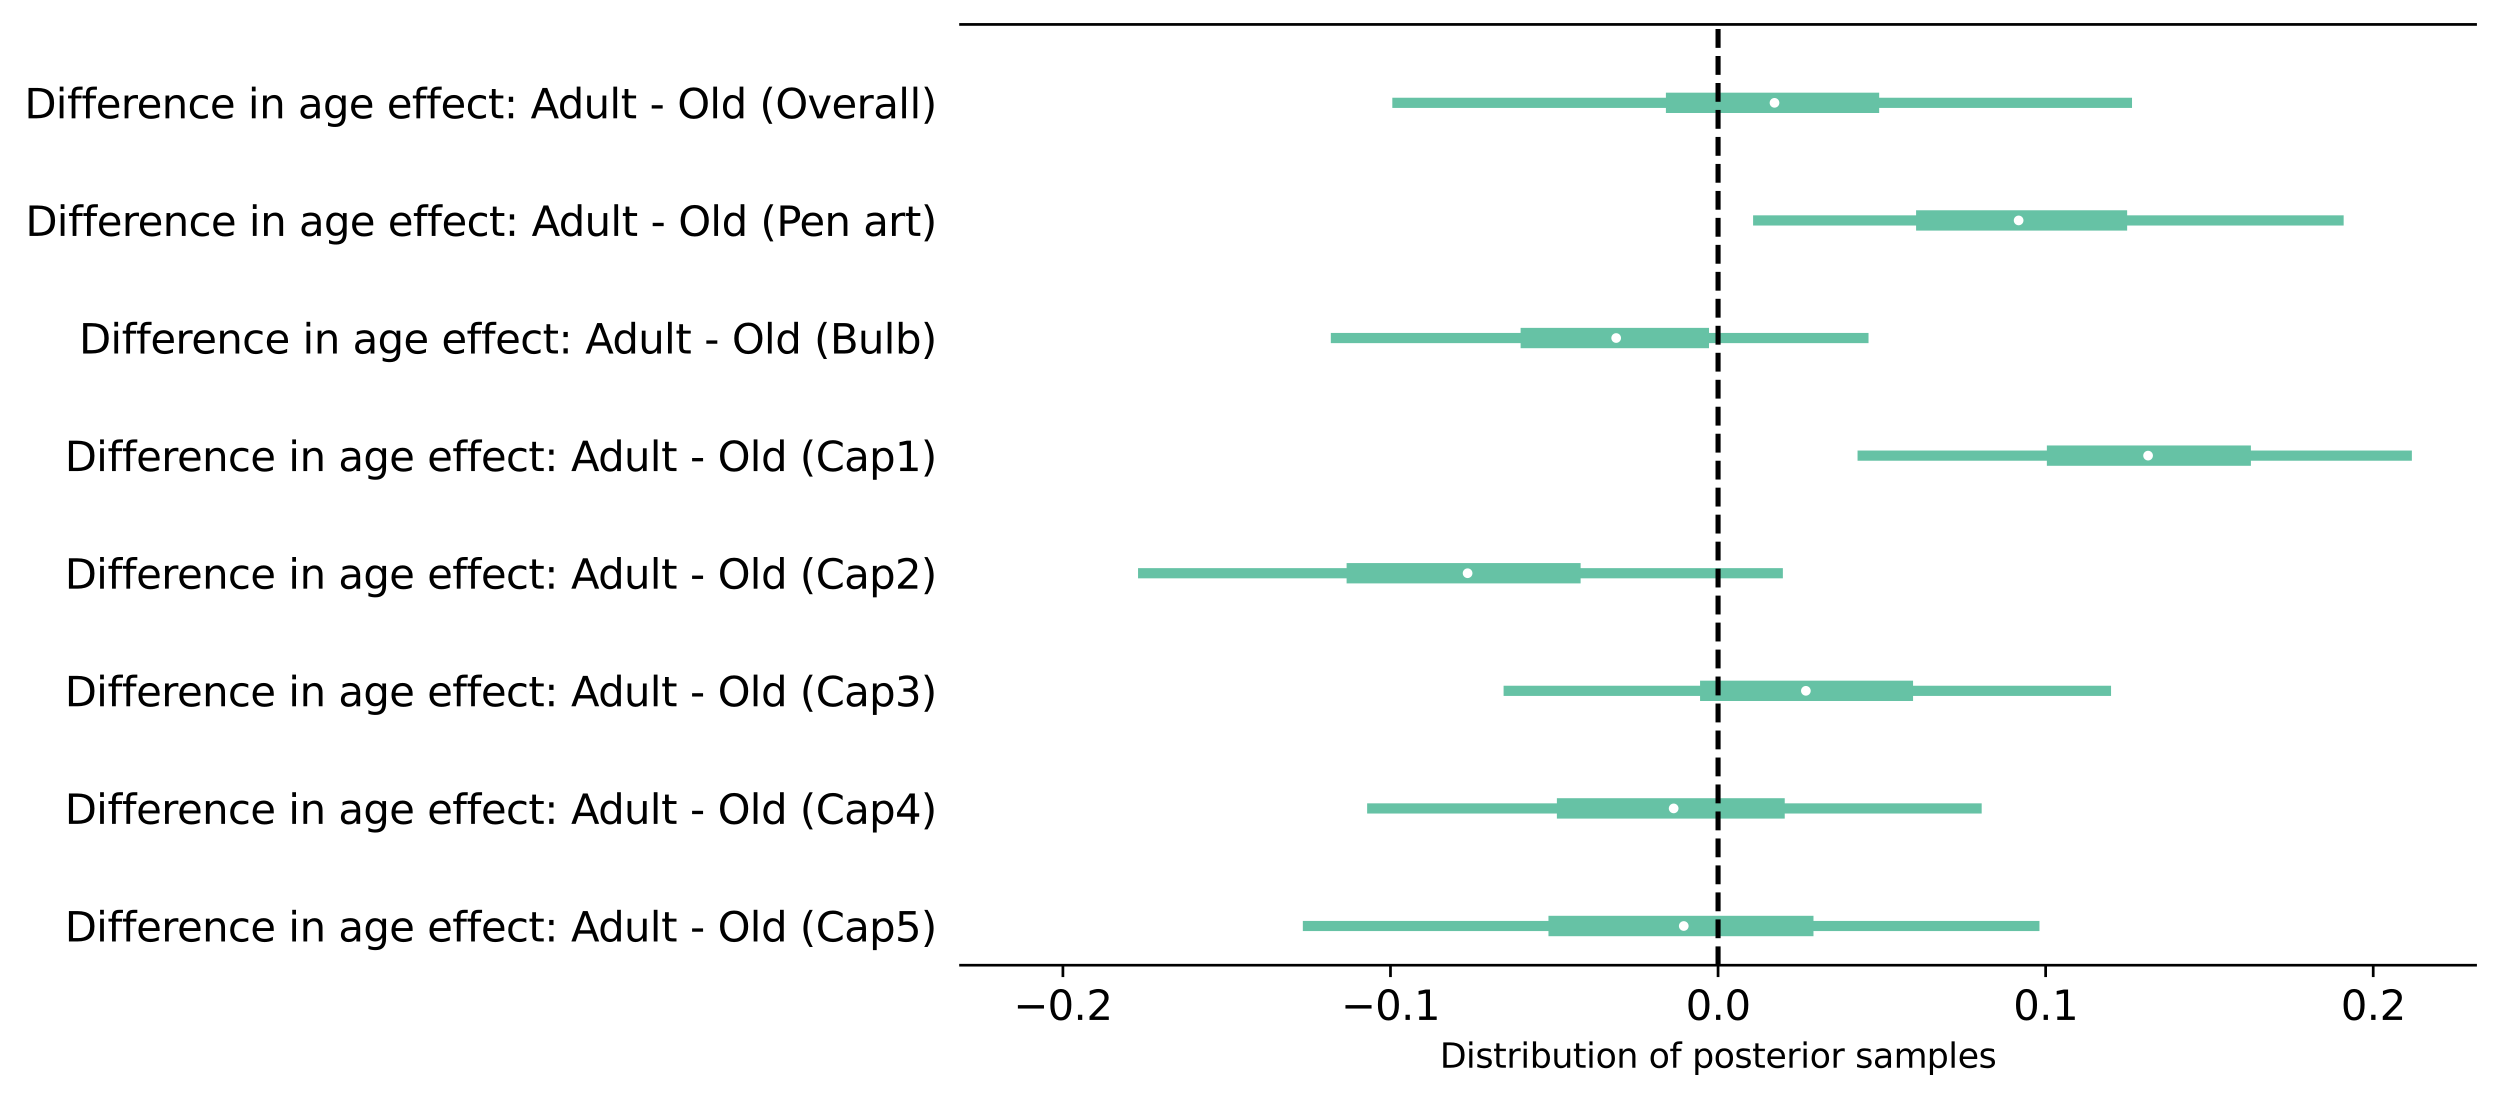 <?xml version="1.0" encoding="utf-8" standalone="no"?>
<!DOCTYPE svg PUBLIC "-//W3C//DTD SVG 1.1//EN"
  "http://www.w3.org/Graphics/SVG/1.1/DTD/svg11.dtd">
<svg xmlns:xlink="http://www.w3.org/1999/xlink" width="736.63pt" height="323.892pt" viewBox="0 0 736.63 323.892" xmlns="http://www.w3.org/2000/svg" version="1.1">
 <defs>
  <style type="text/css">*{stroke-linejoin: round; stroke-linecap: butt}</style>
 </defs>
 <g id="figure_1">
  <g id="patch_1">
   <path d="M 0 323.892 
L 736.63 323.892 
L 736.63 0 
L 0 0 
z
" style="fill: #ffffff"/>
  </g>
  <g id="axes_1">
   <g id="patch_2">
    <path d="M 283.03 284.4 
L 729.43 284.4 
L 729.43 7.2 
L 283.03 7.2 
z
" style="fill: #ffffff"/>
   </g>
   <g id="matplotlib.axis_1">
    <g id="xtick_1">
     <g id="line2d_1">
      <defs>
       <path id="m18eaec41ad" d="M 0 0 
L 0 3.5 
" style="stroke: #000000; stroke-width: 0.8"/>
      </defs>
      <g>
       <use xlink:href="#m18eaec41ad" x="313.187" y="284.4" style="stroke: #000000; stroke-width: 0.8"/>
      </g>
     </g>
     <g id="text_1">
      <!-- −0.2 -->
      <g transform="translate(298.617 300.518) scale(0.12 -0.12)">
       <defs>
        <path id="DejaVuSans-2212" d="M 678 2272 
L 4684 2272 
L 4684 1741 
L 678 1741 
L 678 2272 
z
" transform="scale(0.016)"/>
        <path id="DejaVuSans-30" d="M 2034 4250 
Q 1547 4250 1301 3770 
Q 1056 3291 1056 2328 
Q 1056 1369 1301 889 
Q 1547 409 2034 409 
Q 2525 409 2770 889 
Q 3016 1369 3016 2328 
Q 3016 3291 2770 3770 
Q 2525 4250 2034 4250 
z
M 2034 4750 
Q 2819 4750 3233 4129 
Q 3647 3509 3647 2328 
Q 3647 1150 3233 529 
Q 2819 -91 2034 -91 
Q 1250 -91 836 529 
Q 422 1150 422 2328 
Q 422 3509 836 4129 
Q 1250 4750 2034 4750 
z
" transform="scale(0.016)"/>
        <path id="DejaVuSans-2e" d="M 684 794 
L 1344 794 
L 1344 0 
L 684 0 
L 684 794 
z
" transform="scale(0.016)"/>
        <path id="DejaVuSans-32" d="M 1228 531 
L 3431 531 
L 3431 0 
L 469 0 
L 469 531 
Q 828 903 1448 1529 
Q 2069 2156 2228 2338 
Q 2531 2678 2651 2914 
Q 2772 3150 2772 3378 
Q 2772 3750 2511 3984 
Q 2250 4219 1831 4219 
Q 1534 4219 1204 4116 
Q 875 4013 500 3803 
L 500 4441 
Q 881 4594 1212 4672 
Q 1544 4750 1819 4750 
Q 2544 4750 2975 4387 
Q 3406 4025 3406 3419 
Q 3406 3131 3298 2873 
Q 3191 2616 2906 2266 
Q 2828 2175 2409 1742 
Q 1991 1309 1228 531 
z
" transform="scale(0.016)"/>
       </defs>
       <use xlink:href="#DejaVuSans-2212"/>
       <use xlink:href="#DejaVuSans-30" x="83.789"/>
       <use xlink:href="#DejaVuSans-2e" x="147.412"/>
       <use xlink:href="#DejaVuSans-32" x="179.199"/>
      </g>
     </g>
    </g>
    <g id="xtick_2">
     <g id="line2d_2">
      <g>
       <use xlink:href="#m18eaec41ad" x="409.708" y="284.4" style="stroke: #000000; stroke-width: 0.8"/>
      </g>
     </g>
     <g id="text_2">
      <!-- −0.1 -->
      <g transform="translate(395.139 300.518) scale(0.12 -0.12)">
       <defs>
        <path id="DejaVuSans-31" d="M 794 531 
L 1825 531 
L 1825 4091 
L 703 3866 
L 703 4441 
L 1819 4666 
L 2450 4666 
L 2450 531 
L 3481 531 
L 3481 0 
L 794 0 
L 794 531 
z
" transform="scale(0.016)"/>
       </defs>
       <use xlink:href="#DejaVuSans-2212"/>
       <use xlink:href="#DejaVuSans-30" x="83.789"/>
       <use xlink:href="#DejaVuSans-2e" x="147.412"/>
       <use xlink:href="#DejaVuSans-31" x="179.199"/>
      </g>
     </g>
    </g>
    <g id="xtick_3">
     <g id="line2d_3">
      <g>
       <use xlink:href="#m18eaec41ad" x="506.23" y="284.4" style="stroke: #000000; stroke-width: 0.8"/>
      </g>
     </g>
     <g id="text_3">
      <!-- 0.0 -->
      <g transform="translate(496.688 300.518) scale(0.12 -0.12)">
       <use xlink:href="#DejaVuSans-30"/>
       <use xlink:href="#DejaVuSans-2e" x="63.623"/>
       <use xlink:href="#DejaVuSans-30" x="95.41"/>
      </g>
     </g>
    </g>
    <g id="xtick_4">
     <g id="line2d_4">
      <g>
       <use xlink:href="#m18eaec41ad" x="602.752" y="284.4" style="stroke: #000000; stroke-width: 0.8"/>
      </g>
     </g>
     <g id="text_4">
      <!-- 0.1 -->
      <g transform="translate(593.21 300.518) scale(0.12 -0.12)">
       <use xlink:href="#DejaVuSans-30"/>
       <use xlink:href="#DejaVuSans-2e" x="63.623"/>
       <use xlink:href="#DejaVuSans-31" x="95.41"/>
      </g>
     </g>
    </g>
    <g id="xtick_5">
     <g id="line2d_5">
      <g>
       <use xlink:href="#m18eaec41ad" x="699.273" y="284.4" style="stroke: #000000; stroke-width: 0.8"/>
      </g>
     </g>
     <g id="text_5">
      <!-- 0.2 -->
      <g transform="translate(689.731 300.518) scale(0.12 -0.12)">
       <use xlink:href="#DejaVuSans-30"/>
       <use xlink:href="#DejaVuSans-2e" x="63.623"/>
       <use xlink:href="#DejaVuSans-32" x="95.41"/>
      </g>
     </g>
    </g>
    <g id="text_6">
     <!-- Distribution of posterior samples -->
     <g transform="translate(424.257 314.612) scale(0.1 -0.1)">
      <defs>
       <path id="DejaVuSans-44" d="M 1259 4147 
L 1259 519 
L 2022 519 
Q 2988 519 3436 956 
Q 3884 1394 3884 2338 
Q 3884 3275 3436 3711 
Q 2988 4147 2022 4147 
L 1259 4147 
z
M 628 4666 
L 1925 4666 
Q 3281 4666 3915 4102 
Q 4550 3538 4550 2338 
Q 4550 1131 3912 565 
Q 3275 0 1925 0 
L 628 0 
L 628 4666 
z
" transform="scale(0.016)"/>
       <path id="DejaVuSans-69" d="M 603 3500 
L 1178 3500 
L 1178 0 
L 603 0 
L 603 3500 
z
M 603 4863 
L 1178 4863 
L 1178 4134 
L 603 4134 
L 603 4863 
z
" transform="scale(0.016)"/>
       <path id="DejaVuSans-73" d="M 2834 3397 
L 2834 2853 
Q 2591 2978 2328 3040 
Q 2066 3103 1784 3103 
Q 1356 3103 1142 2972 
Q 928 2841 928 2578 
Q 928 2378 1081 2264 
Q 1234 2150 1697 2047 
L 1894 2003 
Q 2506 1872 2764 1633 
Q 3022 1394 3022 966 
Q 3022 478 2636 193 
Q 2250 -91 1575 -91 
Q 1294 -91 989 -36 
Q 684 19 347 128 
L 347 722 
Q 666 556 975 473 
Q 1284 391 1588 391 
Q 1994 391 2212 530 
Q 2431 669 2431 922 
Q 2431 1156 2273 1281 
Q 2116 1406 1581 1522 
L 1381 1569 
Q 847 1681 609 1914 
Q 372 2147 372 2553 
Q 372 3047 722 3315 
Q 1072 3584 1716 3584 
Q 2034 3584 2315 3537 
Q 2597 3491 2834 3397 
z
" transform="scale(0.016)"/>
       <path id="DejaVuSans-74" d="M 1172 4494 
L 1172 3500 
L 2356 3500 
L 2356 3053 
L 1172 3053 
L 1172 1153 
Q 1172 725 1289 603 
Q 1406 481 1766 481 
L 2356 481 
L 2356 0 
L 1766 0 
Q 1100 0 847 248 
Q 594 497 594 1153 
L 594 3053 
L 172 3053 
L 172 3500 
L 594 3500 
L 594 4494 
L 1172 4494 
z
" transform="scale(0.016)"/>
       <path id="DejaVuSans-72" d="M 2631 2963 
Q 2534 3019 2420 3045 
Q 2306 3072 2169 3072 
Q 1681 3072 1420 2755 
Q 1159 2438 1159 1844 
L 1159 0 
L 581 0 
L 581 3500 
L 1159 3500 
L 1159 2956 
Q 1341 3275 1631 3429 
Q 1922 3584 2338 3584 
Q 2397 3584 2469 3576 
Q 2541 3569 2628 3553 
L 2631 2963 
z
" transform="scale(0.016)"/>
       <path id="DejaVuSans-62" d="M 3116 1747 
Q 3116 2381 2855 2742 
Q 2594 3103 2138 3103 
Q 1681 3103 1420 2742 
Q 1159 2381 1159 1747 
Q 1159 1113 1420 752 
Q 1681 391 2138 391 
Q 2594 391 2855 752 
Q 3116 1113 3116 1747 
z
M 1159 2969 
Q 1341 3281 1617 3432 
Q 1894 3584 2278 3584 
Q 2916 3584 3314 3078 
Q 3713 2572 3713 1747 
Q 3713 922 3314 415 
Q 2916 -91 2278 -91 
Q 1894 -91 1617 61 
Q 1341 213 1159 525 
L 1159 0 
L 581 0 
L 581 4863 
L 1159 4863 
L 1159 2969 
z
" transform="scale(0.016)"/>
       <path id="DejaVuSans-75" d="M 544 1381 
L 544 3500 
L 1119 3500 
L 1119 1403 
Q 1119 906 1312 657 
Q 1506 409 1894 409 
Q 2359 409 2629 706 
Q 2900 1003 2900 1516 
L 2900 3500 
L 3475 3500 
L 3475 0 
L 2900 0 
L 2900 538 
Q 2691 219 2414 64 
Q 2138 -91 1772 -91 
Q 1169 -91 856 284 
Q 544 659 544 1381 
z
M 1991 3584 
L 1991 3584 
z
" transform="scale(0.016)"/>
       <path id="DejaVuSans-6f" d="M 1959 3097 
Q 1497 3097 1228 2736 
Q 959 2375 959 1747 
Q 959 1119 1226 758 
Q 1494 397 1959 397 
Q 2419 397 2687 759 
Q 2956 1122 2956 1747 
Q 2956 2369 2687 2733 
Q 2419 3097 1959 3097 
z
M 1959 3584 
Q 2709 3584 3137 3096 
Q 3566 2609 3566 1747 
Q 3566 888 3137 398 
Q 2709 -91 1959 -91 
Q 1206 -91 779 398 
Q 353 888 353 1747 
Q 353 2609 779 3096 
Q 1206 3584 1959 3584 
z
" transform="scale(0.016)"/>
       <path id="DejaVuSans-6e" d="M 3513 2113 
L 3513 0 
L 2938 0 
L 2938 2094 
Q 2938 2591 2744 2837 
Q 2550 3084 2163 3084 
Q 1697 3084 1428 2787 
Q 1159 2491 1159 1978 
L 1159 0 
L 581 0 
L 581 3500 
L 1159 3500 
L 1159 2956 
Q 1366 3272 1645 3428 
Q 1925 3584 2291 3584 
Q 2894 3584 3203 3211 
Q 3513 2838 3513 2113 
z
" transform="scale(0.016)"/>
       <path id="DejaVuSans-20" transform="scale(0.016)"/>
       <path id="DejaVuSans-66" d="M 2375 4863 
L 2375 4384 
L 1825 4384 
Q 1516 4384 1395 4259 
Q 1275 4134 1275 3809 
L 1275 3500 
L 2222 3500 
L 2222 3053 
L 1275 3053 
L 1275 0 
L 697 0 
L 697 3053 
L 147 3053 
L 147 3500 
L 697 3500 
L 697 3744 
Q 697 4328 969 4595 
Q 1241 4863 1831 4863 
L 2375 4863 
z
" transform="scale(0.016)"/>
       <path id="DejaVuSans-70" d="M 1159 525 
L 1159 -1331 
L 581 -1331 
L 581 3500 
L 1159 3500 
L 1159 2969 
Q 1341 3281 1617 3432 
Q 1894 3584 2278 3584 
Q 2916 3584 3314 3078 
Q 3713 2572 3713 1747 
Q 3713 922 3314 415 
Q 2916 -91 2278 -91 
Q 1894 -91 1617 61 
Q 1341 213 1159 525 
z
M 3116 1747 
Q 3116 2381 2855 2742 
Q 2594 3103 2138 3103 
Q 1681 3103 1420 2742 
Q 1159 2381 1159 1747 
Q 1159 1113 1420 752 
Q 1681 391 2138 391 
Q 2594 391 2855 752 
Q 3116 1113 3116 1747 
z
" transform="scale(0.016)"/>
       <path id="DejaVuSans-65" d="M 3597 1894 
L 3597 1613 
L 953 1613 
Q 991 1019 1311 708 
Q 1631 397 2203 397 
Q 2534 397 2845 478 
Q 3156 559 3463 722 
L 3463 178 
Q 3153 47 2828 -22 
Q 2503 -91 2169 -91 
Q 1331 -91 842 396 
Q 353 884 353 1716 
Q 353 2575 817 3079 
Q 1281 3584 2069 3584 
Q 2775 3584 3186 3129 
Q 3597 2675 3597 1894 
z
M 3022 2063 
Q 3016 2534 2758 2815 
Q 2500 3097 2075 3097 
Q 1594 3097 1305 2825 
Q 1016 2553 972 2059 
L 3022 2063 
z
" transform="scale(0.016)"/>
       <path id="DejaVuSans-61" d="M 2194 1759 
Q 1497 1759 1228 1600 
Q 959 1441 959 1056 
Q 959 750 1161 570 
Q 1363 391 1709 391 
Q 2188 391 2477 730 
Q 2766 1069 2766 1631 
L 2766 1759 
L 2194 1759 
z
M 3341 1997 
L 3341 0 
L 2766 0 
L 2766 531 
Q 2569 213 2275 61 
Q 1981 -91 1556 -91 
Q 1019 -91 701 211 
Q 384 513 384 1019 
Q 384 1609 779 1909 
Q 1175 2209 1959 2209 
L 2766 2209 
L 2766 2266 
Q 2766 2663 2505 2880 
Q 2244 3097 1772 3097 
Q 1472 3097 1187 3025 
Q 903 2953 641 2809 
L 641 3341 
Q 956 3463 1253 3523 
Q 1550 3584 1831 3584 
Q 2591 3584 2966 3190 
Q 3341 2797 3341 1997 
z
" transform="scale(0.016)"/>
       <path id="DejaVuSans-6d" d="M 3328 2828 
Q 3544 3216 3844 3400 
Q 4144 3584 4550 3584 
Q 5097 3584 5394 3201 
Q 5691 2819 5691 2113 
L 5691 0 
L 5113 0 
L 5113 2094 
Q 5113 2597 4934 2840 
Q 4756 3084 4391 3084 
Q 3944 3084 3684 2787 
Q 3425 2491 3425 1978 
L 3425 0 
L 2847 0 
L 2847 2094 
Q 2847 2600 2669 2842 
Q 2491 3084 2119 3084 
Q 1678 3084 1418 2786 
Q 1159 2488 1159 1978 
L 1159 0 
L 581 0 
L 581 3500 
L 1159 3500 
L 1159 2956 
Q 1356 3278 1631 3431 
Q 1906 3584 2284 3584 
Q 2666 3584 2933 3390 
Q 3200 3197 3328 2828 
z
" transform="scale(0.016)"/>
       <path id="DejaVuSans-6c" d="M 603 4863 
L 1178 4863 
L 1178 0 
L 603 0 
L 603 4863 
z
" transform="scale(0.016)"/>
      </defs>
      <use xlink:href="#DejaVuSans-44"/>
      <use xlink:href="#DejaVuSans-69" x="77.002"/>
      <use xlink:href="#DejaVuSans-73" x="104.785"/>
      <use xlink:href="#DejaVuSans-74" x="156.885"/>
      <use xlink:href="#DejaVuSans-72" x="196.094"/>
      <use xlink:href="#DejaVuSans-69" x="237.207"/>
      <use xlink:href="#DejaVuSans-62" x="264.99"/>
      <use xlink:href="#DejaVuSans-75" x="328.467"/>
      <use xlink:href="#DejaVuSans-74" x="391.846"/>
      <use xlink:href="#DejaVuSans-69" x="431.055"/>
      <use xlink:href="#DejaVuSans-6f" x="458.838"/>
      <use xlink:href="#DejaVuSans-6e" x="520.02"/>
      <use xlink:href="#DejaVuSans-20" x="583.398"/>
      <use xlink:href="#DejaVuSans-6f" x="615.186"/>
      <use xlink:href="#DejaVuSans-66" x="676.367"/>
      <use xlink:href="#DejaVuSans-20" x="711.572"/>
      <use xlink:href="#DejaVuSans-70" x="743.359"/>
      <use xlink:href="#DejaVuSans-6f" x="806.836"/>
      <use xlink:href="#DejaVuSans-73" x="868.018"/>
      <use xlink:href="#DejaVuSans-74" x="920.117"/>
      <use xlink:href="#DejaVuSans-65" x="959.326"/>
      <use xlink:href="#DejaVuSans-72" x="1020.85"/>
      <use xlink:href="#DejaVuSans-69" x="1061.963"/>
      <use xlink:href="#DejaVuSans-6f" x="1089.746"/>
      <use xlink:href="#DejaVuSans-72" x="1150.928"/>
      <use xlink:href="#DejaVuSans-20" x="1192.041"/>
      <use xlink:href="#DejaVuSans-73" x="1223.828"/>
      <use xlink:href="#DejaVuSans-61" x="1275.928"/>
      <use xlink:href="#DejaVuSans-6d" x="1337.207"/>
      <use xlink:href="#DejaVuSans-70" x="1434.619"/>
      <use xlink:href="#DejaVuSans-6c" x="1498.096"/>
      <use xlink:href="#DejaVuSans-65" x="1525.879"/>
      <use xlink:href="#DejaVuSans-73" x="1587.402"/>
     </g>
    </g>
   </g>
   <g id="matplotlib.axis_2">
    <g id="ytick_1">
     <g id="text_7">
      <!-- Difference in age effect: Adult - Old (Cap5) -->
      <g transform="translate(19.101 277.409) scale(0.12 -0.12)">
       <defs>
        <path id="DejaVuSans-63" d="M 3122 3366 
L 3122 2828 
Q 2878 2963 2633 3030 
Q 2388 3097 2138 3097 
Q 1578 3097 1268 2742 
Q 959 2388 959 1747 
Q 959 1106 1268 751 
Q 1578 397 2138 397 
Q 2388 397 2633 464 
Q 2878 531 3122 666 
L 3122 134 
Q 2881 22 2623 -34 
Q 2366 -91 2075 -91 
Q 1284 -91 818 406 
Q 353 903 353 1747 
Q 353 2603 823 3093 
Q 1294 3584 2113 3584 
Q 2378 3584 2631 3529 
Q 2884 3475 3122 3366 
z
" transform="scale(0.016)"/>
        <path id="DejaVuSans-67" d="M 2906 1791 
Q 2906 2416 2648 2759 
Q 2391 3103 1925 3103 
Q 1463 3103 1205 2759 
Q 947 2416 947 1791 
Q 947 1169 1205 825 
Q 1463 481 1925 481 
Q 2391 481 2648 825 
Q 2906 1169 2906 1791 
z
M 3481 434 
Q 3481 -459 3084 -895 
Q 2688 -1331 1869 -1331 
Q 1566 -1331 1297 -1286 
Q 1028 -1241 775 -1147 
L 775 -588 
Q 1028 -725 1275 -790 
Q 1522 -856 1778 -856 
Q 2344 -856 2625 -561 
Q 2906 -266 2906 331 
L 2906 616 
Q 2728 306 2450 153 
Q 2172 0 1784 0 
Q 1141 0 747 490 
Q 353 981 353 1791 
Q 353 2603 747 3093 
Q 1141 3584 1784 3584 
Q 2172 3584 2450 3431 
Q 2728 3278 2906 2969 
L 2906 3500 
L 3481 3500 
L 3481 434 
z
" transform="scale(0.016)"/>
        <path id="DejaVuSans-3a" d="M 750 794 
L 1409 794 
L 1409 0 
L 750 0 
L 750 794 
z
M 750 3309 
L 1409 3309 
L 1409 2516 
L 750 2516 
L 750 3309 
z
" transform="scale(0.016)"/>
        <path id="DejaVuSans-41" d="M 2188 4044 
L 1331 1722 
L 3047 1722 
L 2188 4044 
z
M 1831 4666 
L 2547 4666 
L 4325 0 
L 3669 0 
L 3244 1197 
L 1141 1197 
L 716 0 
L 50 0 
L 1831 4666 
z
" transform="scale(0.016)"/>
        <path id="DejaVuSans-64" d="M 2906 2969 
L 2906 4863 
L 3481 4863 
L 3481 0 
L 2906 0 
L 2906 525 
Q 2725 213 2448 61 
Q 2172 -91 1784 -91 
Q 1150 -91 751 415 
Q 353 922 353 1747 
Q 353 2572 751 3078 
Q 1150 3584 1784 3584 
Q 2172 3584 2448 3432 
Q 2725 3281 2906 2969 
z
M 947 1747 
Q 947 1113 1208 752 
Q 1469 391 1925 391 
Q 2381 391 2643 752 
Q 2906 1113 2906 1747 
Q 2906 2381 2643 2742 
Q 2381 3103 1925 3103 
Q 1469 3103 1208 2742 
Q 947 2381 947 1747 
z
" transform="scale(0.016)"/>
        <path id="DejaVuSans-2d" d="M 313 2009 
L 1997 2009 
L 1997 1497 
L 313 1497 
L 313 2009 
z
" transform="scale(0.016)"/>
        <path id="DejaVuSans-4f" d="M 2522 4238 
Q 1834 4238 1429 3725 
Q 1025 3213 1025 2328 
Q 1025 1447 1429 934 
Q 1834 422 2522 422 
Q 3209 422 3611 934 
Q 4013 1447 4013 2328 
Q 4013 3213 3611 3725 
Q 3209 4238 2522 4238 
z
M 2522 4750 
Q 3503 4750 4090 4092 
Q 4678 3434 4678 2328 
Q 4678 1225 4090 567 
Q 3503 -91 2522 -91 
Q 1538 -91 948 565 
Q 359 1222 359 2328 
Q 359 3434 948 4092 
Q 1538 4750 2522 4750 
z
" transform="scale(0.016)"/>
        <path id="DejaVuSans-28" d="M 1984 4856 
Q 1566 4138 1362 3434 
Q 1159 2731 1159 2009 
Q 1159 1288 1364 580 
Q 1569 -128 1984 -844 
L 1484 -844 
Q 1016 -109 783 600 
Q 550 1309 550 2009 
Q 550 2706 781 3412 
Q 1013 4119 1484 4856 
L 1984 4856 
z
" transform="scale(0.016)"/>
        <path id="DejaVuSans-43" d="M 4122 4306 
L 4122 3641 
Q 3803 3938 3442 4084 
Q 3081 4231 2675 4231 
Q 1875 4231 1450 3742 
Q 1025 3253 1025 2328 
Q 1025 1406 1450 917 
Q 1875 428 2675 428 
Q 3081 428 3442 575 
Q 3803 722 4122 1019 
L 4122 359 
Q 3791 134 3420 21 
Q 3050 -91 2638 -91 
Q 1578 -91 968 557 
Q 359 1206 359 2328 
Q 359 3453 968 4101 
Q 1578 4750 2638 4750 
Q 3056 4750 3426 4639 
Q 3797 4528 4122 4306 
z
" transform="scale(0.016)"/>
        <path id="DejaVuSans-35" d="M 691 4666 
L 3169 4666 
L 3169 4134 
L 1269 4134 
L 1269 2991 
Q 1406 3038 1543 3061 
Q 1681 3084 1819 3084 
Q 2600 3084 3056 2656 
Q 3513 2228 3513 1497 
Q 3513 744 3044 326 
Q 2575 -91 1722 -91 
Q 1428 -91 1123 -41 
Q 819 9 494 109 
L 494 744 
Q 775 591 1075 516 
Q 1375 441 1709 441 
Q 2250 441 2565 725 
Q 2881 1009 2881 1497 
Q 2881 1984 2565 2268 
Q 2250 2553 1709 2553 
Q 1456 2553 1204 2497 
Q 953 2441 691 2322 
L 691 4666 
z
" transform="scale(0.016)"/>
        <path id="DejaVuSans-29" d="M 513 4856 
L 1013 4856 
Q 1481 4119 1714 3412 
Q 1947 2706 1947 2009 
Q 1947 1309 1714 600 
Q 1481 -109 1013 -844 
L 513 -844 
Q 928 -128 1133 580 
Q 1338 1288 1338 2009 
Q 1338 2731 1133 3434 
Q 928 4138 513 4856 
z
" transform="scale(0.016)"/>
       </defs>
       <use xlink:href="#DejaVuSans-44"/>
       <use xlink:href="#DejaVuSans-69" x="77.002"/>
       <use xlink:href="#DejaVuSans-66" x="104.785"/>
       <use xlink:href="#DejaVuSans-66" x="139.99"/>
       <use xlink:href="#DejaVuSans-65" x="175.195"/>
       <use xlink:href="#DejaVuSans-72" x="236.719"/>
       <use xlink:href="#DejaVuSans-65" x="275.582"/>
       <use xlink:href="#DejaVuSans-6e" x="337.105"/>
       <use xlink:href="#DejaVuSans-63" x="400.484"/>
       <use xlink:href="#DejaVuSans-65" x="455.465"/>
       <use xlink:href="#DejaVuSans-20" x="516.988"/>
       <use xlink:href="#DejaVuSans-69" x="548.775"/>
       <use xlink:href="#DejaVuSans-6e" x="576.559"/>
       <use xlink:href="#DejaVuSans-20" x="639.938"/>
       <use xlink:href="#DejaVuSans-61" x="671.725"/>
       <use xlink:href="#DejaVuSans-67" x="733.004"/>
       <use xlink:href="#DejaVuSans-65" x="796.48"/>
       <use xlink:href="#DejaVuSans-20" x="858.004"/>
       <use xlink:href="#DejaVuSans-65" x="889.791"/>
       <use xlink:href="#DejaVuSans-66" x="951.314"/>
       <use xlink:href="#DejaVuSans-66" x="986.52"/>
       <use xlink:href="#DejaVuSans-65" x="1021.725"/>
       <use xlink:href="#DejaVuSans-63" x="1083.248"/>
       <use xlink:href="#DejaVuSans-74" x="1138.229"/>
       <use xlink:href="#DejaVuSans-3a" x="1177.438"/>
       <use xlink:href="#DejaVuSans-20" x="1211.129"/>
       <use xlink:href="#DejaVuSans-41" x="1242.916"/>
       <use xlink:href="#DejaVuSans-64" x="1309.574"/>
       <use xlink:href="#DejaVuSans-75" x="1373.051"/>
       <use xlink:href="#DejaVuSans-6c" x="1436.43"/>
       <use xlink:href="#DejaVuSans-74" x="1464.213"/>
       <use xlink:href="#DejaVuSans-20" x="1503.422"/>
       <use xlink:href="#DejaVuSans-2d" x="1535.209"/>
       <use xlink:href="#DejaVuSans-20" x="1571.293"/>
       <use xlink:href="#DejaVuSans-4f" x="1603.08"/>
       <use xlink:href="#DejaVuSans-6c" x="1681.791"/>
       <use xlink:href="#DejaVuSans-64" x="1709.574"/>
       <use xlink:href="#DejaVuSans-20" x="1773.051"/>
       <use xlink:href="#DejaVuSans-28" x="1804.838"/>
       <use xlink:href="#DejaVuSans-43" x="1843.852"/>
       <use xlink:href="#DejaVuSans-61" x="1913.676"/>
       <use xlink:href="#DejaVuSans-70" x="1974.955"/>
       <use xlink:href="#DejaVuSans-35" x="2038.432"/>
       <use xlink:href="#DejaVuSans-29" x="2102.055"/>
      </g>
     </g>
    </g>
    <g id="ytick_2">
     <g id="text_8">
      <!-- Difference in age effect: Adult - Old (Cap4) -->
      <g transform="translate(19.101 242.759) scale(0.12 -0.12)">
       <defs>
        <path id="DejaVuSans-34" d="M 2419 4116 
L 825 1625 
L 2419 1625 
L 2419 4116 
z
M 2253 4666 
L 3047 4666 
L 3047 1625 
L 3713 1625 
L 3713 1100 
L 3047 1100 
L 3047 0 
L 2419 0 
L 2419 1100 
L 313 1100 
L 313 1709 
L 2253 4666 
z
" transform="scale(0.016)"/>
       </defs>
       <use xlink:href="#DejaVuSans-44"/>
       <use xlink:href="#DejaVuSans-69" x="77.002"/>
       <use xlink:href="#DejaVuSans-66" x="104.785"/>
       <use xlink:href="#DejaVuSans-66" x="139.99"/>
       <use xlink:href="#DejaVuSans-65" x="175.195"/>
       <use xlink:href="#DejaVuSans-72" x="236.719"/>
       <use xlink:href="#DejaVuSans-65" x="275.582"/>
       <use xlink:href="#DejaVuSans-6e" x="337.105"/>
       <use xlink:href="#DejaVuSans-63" x="400.484"/>
       <use xlink:href="#DejaVuSans-65" x="455.465"/>
       <use xlink:href="#DejaVuSans-20" x="516.988"/>
       <use xlink:href="#DejaVuSans-69" x="548.775"/>
       <use xlink:href="#DejaVuSans-6e" x="576.559"/>
       <use xlink:href="#DejaVuSans-20" x="639.938"/>
       <use xlink:href="#DejaVuSans-61" x="671.725"/>
       <use xlink:href="#DejaVuSans-67" x="733.004"/>
       <use xlink:href="#DejaVuSans-65" x="796.48"/>
       <use xlink:href="#DejaVuSans-20" x="858.004"/>
       <use xlink:href="#DejaVuSans-65" x="889.791"/>
       <use xlink:href="#DejaVuSans-66" x="951.314"/>
       <use xlink:href="#DejaVuSans-66" x="986.52"/>
       <use xlink:href="#DejaVuSans-65" x="1021.725"/>
       <use xlink:href="#DejaVuSans-63" x="1083.248"/>
       <use xlink:href="#DejaVuSans-74" x="1138.229"/>
       <use xlink:href="#DejaVuSans-3a" x="1177.438"/>
       <use xlink:href="#DejaVuSans-20" x="1211.129"/>
       <use xlink:href="#DejaVuSans-41" x="1242.916"/>
       <use xlink:href="#DejaVuSans-64" x="1309.574"/>
       <use xlink:href="#DejaVuSans-75" x="1373.051"/>
       <use xlink:href="#DejaVuSans-6c" x="1436.43"/>
       <use xlink:href="#DejaVuSans-74" x="1464.213"/>
       <use xlink:href="#DejaVuSans-20" x="1503.422"/>
       <use xlink:href="#DejaVuSans-2d" x="1535.209"/>
       <use xlink:href="#DejaVuSans-20" x="1571.293"/>
       <use xlink:href="#DejaVuSans-4f" x="1603.08"/>
       <use xlink:href="#DejaVuSans-6c" x="1681.791"/>
       <use xlink:href="#DejaVuSans-64" x="1709.574"/>
       <use xlink:href="#DejaVuSans-20" x="1773.051"/>
       <use xlink:href="#DejaVuSans-28" x="1804.838"/>
       <use xlink:href="#DejaVuSans-43" x="1843.852"/>
       <use xlink:href="#DejaVuSans-61" x="1913.676"/>
       <use xlink:href="#DejaVuSans-70" x="1974.955"/>
       <use xlink:href="#DejaVuSans-34" x="2038.432"/>
       <use xlink:href="#DejaVuSans-29" x="2102.055"/>
      </g>
     </g>
    </g>
    <g id="ytick_3">
     <g id="text_9">
      <!-- Difference in age effect: Adult - Old (Cap3) -->
      <g transform="translate(19.101 208.109) scale(0.12 -0.12)">
       <defs>
        <path id="DejaVuSans-33" d="M 2597 2516 
Q 3050 2419 3304 2112 
Q 3559 1806 3559 1356 
Q 3559 666 3084 287 
Q 2609 -91 1734 -91 
Q 1441 -91 1130 -33 
Q 819 25 488 141 
L 488 750 
Q 750 597 1062 519 
Q 1375 441 1716 441 
Q 2309 441 2620 675 
Q 2931 909 2931 1356 
Q 2931 1769 2642 2001 
Q 2353 2234 1838 2234 
L 1294 2234 
L 1294 2753 
L 1863 2753 
Q 2328 2753 2575 2939 
Q 2822 3125 2822 3475 
Q 2822 3834 2567 4026 
Q 2313 4219 1838 4219 
Q 1578 4219 1281 4162 
Q 984 4106 628 3988 
L 628 4550 
Q 988 4650 1302 4700 
Q 1616 4750 1894 4750 
Q 2613 4750 3031 4423 
Q 3450 4097 3450 3541 
Q 3450 3153 3228 2886 
Q 3006 2619 2597 2516 
z
" transform="scale(0.016)"/>
       </defs>
       <use xlink:href="#DejaVuSans-44"/>
       <use xlink:href="#DejaVuSans-69" x="77.002"/>
       <use xlink:href="#DejaVuSans-66" x="104.785"/>
       <use xlink:href="#DejaVuSans-66" x="139.99"/>
       <use xlink:href="#DejaVuSans-65" x="175.195"/>
       <use xlink:href="#DejaVuSans-72" x="236.719"/>
       <use xlink:href="#DejaVuSans-65" x="275.582"/>
       <use xlink:href="#DejaVuSans-6e" x="337.105"/>
       <use xlink:href="#DejaVuSans-63" x="400.484"/>
       <use xlink:href="#DejaVuSans-65" x="455.465"/>
       <use xlink:href="#DejaVuSans-20" x="516.988"/>
       <use xlink:href="#DejaVuSans-69" x="548.775"/>
       <use xlink:href="#DejaVuSans-6e" x="576.559"/>
       <use xlink:href="#DejaVuSans-20" x="639.938"/>
       <use xlink:href="#DejaVuSans-61" x="671.725"/>
       <use xlink:href="#DejaVuSans-67" x="733.004"/>
       <use xlink:href="#DejaVuSans-65" x="796.48"/>
       <use xlink:href="#DejaVuSans-20" x="858.004"/>
       <use xlink:href="#DejaVuSans-65" x="889.791"/>
       <use xlink:href="#DejaVuSans-66" x="951.314"/>
       <use xlink:href="#DejaVuSans-66" x="986.52"/>
       <use xlink:href="#DejaVuSans-65" x="1021.725"/>
       <use xlink:href="#DejaVuSans-63" x="1083.248"/>
       <use xlink:href="#DejaVuSans-74" x="1138.229"/>
       <use xlink:href="#DejaVuSans-3a" x="1177.438"/>
       <use xlink:href="#DejaVuSans-20" x="1211.129"/>
       <use xlink:href="#DejaVuSans-41" x="1242.916"/>
       <use xlink:href="#DejaVuSans-64" x="1309.574"/>
       <use xlink:href="#DejaVuSans-75" x="1373.051"/>
       <use xlink:href="#DejaVuSans-6c" x="1436.43"/>
       <use xlink:href="#DejaVuSans-74" x="1464.213"/>
       <use xlink:href="#DejaVuSans-20" x="1503.422"/>
       <use xlink:href="#DejaVuSans-2d" x="1535.209"/>
       <use xlink:href="#DejaVuSans-20" x="1571.293"/>
       <use xlink:href="#DejaVuSans-4f" x="1603.08"/>
       <use xlink:href="#DejaVuSans-6c" x="1681.791"/>
       <use xlink:href="#DejaVuSans-64" x="1709.574"/>
       <use xlink:href="#DejaVuSans-20" x="1773.051"/>
       <use xlink:href="#DejaVuSans-28" x="1804.838"/>
       <use xlink:href="#DejaVuSans-43" x="1843.852"/>
       <use xlink:href="#DejaVuSans-61" x="1913.676"/>
       <use xlink:href="#DejaVuSans-70" x="1974.955"/>
       <use xlink:href="#DejaVuSans-33" x="2038.432"/>
       <use xlink:href="#DejaVuSans-29" x="2102.055"/>
      </g>
     </g>
    </g>
    <g id="ytick_4">
     <g id="text_10">
      <!-- Difference in age effect: Adult - Old (Cap2) -->
      <g transform="translate(19.101 173.459) scale(0.12 -0.12)">
       <use xlink:href="#DejaVuSans-44"/>
       <use xlink:href="#DejaVuSans-69" x="77.002"/>
       <use xlink:href="#DejaVuSans-66" x="104.785"/>
       <use xlink:href="#DejaVuSans-66" x="139.99"/>
       <use xlink:href="#DejaVuSans-65" x="175.195"/>
       <use xlink:href="#DejaVuSans-72" x="236.719"/>
       <use xlink:href="#DejaVuSans-65" x="275.582"/>
       <use xlink:href="#DejaVuSans-6e" x="337.105"/>
       <use xlink:href="#DejaVuSans-63" x="400.484"/>
       <use xlink:href="#DejaVuSans-65" x="455.465"/>
       <use xlink:href="#DejaVuSans-20" x="516.988"/>
       <use xlink:href="#DejaVuSans-69" x="548.775"/>
       <use xlink:href="#DejaVuSans-6e" x="576.559"/>
       <use xlink:href="#DejaVuSans-20" x="639.938"/>
       <use xlink:href="#DejaVuSans-61" x="671.725"/>
       <use xlink:href="#DejaVuSans-67" x="733.004"/>
       <use xlink:href="#DejaVuSans-65" x="796.48"/>
       <use xlink:href="#DejaVuSans-20" x="858.004"/>
       <use xlink:href="#DejaVuSans-65" x="889.791"/>
       <use xlink:href="#DejaVuSans-66" x="951.314"/>
       <use xlink:href="#DejaVuSans-66" x="986.52"/>
       <use xlink:href="#DejaVuSans-65" x="1021.725"/>
       <use xlink:href="#DejaVuSans-63" x="1083.248"/>
       <use xlink:href="#DejaVuSans-74" x="1138.229"/>
       <use xlink:href="#DejaVuSans-3a" x="1177.438"/>
       <use xlink:href="#DejaVuSans-20" x="1211.129"/>
       <use xlink:href="#DejaVuSans-41" x="1242.916"/>
       <use xlink:href="#DejaVuSans-64" x="1309.574"/>
       <use xlink:href="#DejaVuSans-75" x="1373.051"/>
       <use xlink:href="#DejaVuSans-6c" x="1436.43"/>
       <use xlink:href="#DejaVuSans-74" x="1464.213"/>
       <use xlink:href="#DejaVuSans-20" x="1503.422"/>
       <use xlink:href="#DejaVuSans-2d" x="1535.209"/>
       <use xlink:href="#DejaVuSans-20" x="1571.293"/>
       <use xlink:href="#DejaVuSans-4f" x="1603.08"/>
       <use xlink:href="#DejaVuSans-6c" x="1681.791"/>
       <use xlink:href="#DejaVuSans-64" x="1709.574"/>
       <use xlink:href="#DejaVuSans-20" x="1773.051"/>
       <use xlink:href="#DejaVuSans-28" x="1804.838"/>
       <use xlink:href="#DejaVuSans-43" x="1843.852"/>
       <use xlink:href="#DejaVuSans-61" x="1913.676"/>
       <use xlink:href="#DejaVuSans-70" x="1974.955"/>
       <use xlink:href="#DejaVuSans-32" x="2038.432"/>
       <use xlink:href="#DejaVuSans-29" x="2102.055"/>
      </g>
     </g>
    </g>
    <g id="ytick_5">
     <g id="text_11">
      <!-- Difference in age effect: Adult - Old (Cap1) -->
      <g transform="translate(19.101 138.809) scale(0.12 -0.12)">
       <use xlink:href="#DejaVuSans-44"/>
       <use xlink:href="#DejaVuSans-69" x="77.002"/>
       <use xlink:href="#DejaVuSans-66" x="104.785"/>
       <use xlink:href="#DejaVuSans-66" x="139.99"/>
       <use xlink:href="#DejaVuSans-65" x="175.195"/>
       <use xlink:href="#DejaVuSans-72" x="236.719"/>
       <use xlink:href="#DejaVuSans-65" x="275.582"/>
       <use xlink:href="#DejaVuSans-6e" x="337.105"/>
       <use xlink:href="#DejaVuSans-63" x="400.484"/>
       <use xlink:href="#DejaVuSans-65" x="455.465"/>
       <use xlink:href="#DejaVuSans-20" x="516.988"/>
       <use xlink:href="#DejaVuSans-69" x="548.775"/>
       <use xlink:href="#DejaVuSans-6e" x="576.559"/>
       <use xlink:href="#DejaVuSans-20" x="639.938"/>
       <use xlink:href="#DejaVuSans-61" x="671.725"/>
       <use xlink:href="#DejaVuSans-67" x="733.004"/>
       <use xlink:href="#DejaVuSans-65" x="796.48"/>
       <use xlink:href="#DejaVuSans-20" x="858.004"/>
       <use xlink:href="#DejaVuSans-65" x="889.791"/>
       <use xlink:href="#DejaVuSans-66" x="951.314"/>
       <use xlink:href="#DejaVuSans-66" x="986.52"/>
       <use xlink:href="#DejaVuSans-65" x="1021.725"/>
       <use xlink:href="#DejaVuSans-63" x="1083.248"/>
       <use xlink:href="#DejaVuSans-74" x="1138.229"/>
       <use xlink:href="#DejaVuSans-3a" x="1177.438"/>
       <use xlink:href="#DejaVuSans-20" x="1211.129"/>
       <use xlink:href="#DejaVuSans-41" x="1242.916"/>
       <use xlink:href="#DejaVuSans-64" x="1309.574"/>
       <use xlink:href="#DejaVuSans-75" x="1373.051"/>
       <use xlink:href="#DejaVuSans-6c" x="1436.43"/>
       <use xlink:href="#DejaVuSans-74" x="1464.213"/>
       <use xlink:href="#DejaVuSans-20" x="1503.422"/>
       <use xlink:href="#DejaVuSans-2d" x="1535.209"/>
       <use xlink:href="#DejaVuSans-20" x="1571.293"/>
       <use xlink:href="#DejaVuSans-4f" x="1603.08"/>
       <use xlink:href="#DejaVuSans-6c" x="1681.791"/>
       <use xlink:href="#DejaVuSans-64" x="1709.574"/>
       <use xlink:href="#DejaVuSans-20" x="1773.051"/>
       <use xlink:href="#DejaVuSans-28" x="1804.838"/>
       <use xlink:href="#DejaVuSans-43" x="1843.852"/>
       <use xlink:href="#DejaVuSans-61" x="1913.676"/>
       <use xlink:href="#DejaVuSans-70" x="1974.955"/>
       <use xlink:href="#DejaVuSans-31" x="2038.432"/>
       <use xlink:href="#DejaVuSans-29" x="2102.055"/>
      </g>
     </g>
    </g>
    <g id="ytick_6">
     <g id="text_12">
      <!-- Difference in age effect: Adult - Old (Bulb) -->
      <g transform="translate(23.297 104.159) scale(0.12 -0.12)">
       <defs>
        <path id="DejaVuSans-42" d="M 1259 2228 
L 1259 519 
L 2272 519 
Q 2781 519 3026 730 
Q 3272 941 3272 1375 
Q 3272 1813 3026 2020 
Q 2781 2228 2272 2228 
L 1259 2228 
z
M 1259 4147 
L 1259 2741 
L 2194 2741 
Q 2656 2741 2882 2914 
Q 3109 3088 3109 3444 
Q 3109 3797 2882 3972 
Q 2656 4147 2194 4147 
L 1259 4147 
z
M 628 4666 
L 2241 4666 
Q 2963 4666 3353 4366 
Q 3744 4066 3744 3513 
Q 3744 3084 3544 2831 
Q 3344 2578 2956 2516 
Q 3422 2416 3680 2098 
Q 3938 1781 3938 1306 
Q 3938 681 3513 340 
Q 3088 0 2303 0 
L 628 0 
L 628 4666 
z
" transform="scale(0.016)"/>
       </defs>
       <use xlink:href="#DejaVuSans-44"/>
       <use xlink:href="#DejaVuSans-69" x="77.002"/>
       <use xlink:href="#DejaVuSans-66" x="104.785"/>
       <use xlink:href="#DejaVuSans-66" x="139.99"/>
       <use xlink:href="#DejaVuSans-65" x="175.195"/>
       <use xlink:href="#DejaVuSans-72" x="236.719"/>
       <use xlink:href="#DejaVuSans-65" x="275.582"/>
       <use xlink:href="#DejaVuSans-6e" x="337.105"/>
       <use xlink:href="#DejaVuSans-63" x="400.484"/>
       <use xlink:href="#DejaVuSans-65" x="455.465"/>
       <use xlink:href="#DejaVuSans-20" x="516.988"/>
       <use xlink:href="#DejaVuSans-69" x="548.775"/>
       <use xlink:href="#DejaVuSans-6e" x="576.559"/>
       <use xlink:href="#DejaVuSans-20" x="639.938"/>
       <use xlink:href="#DejaVuSans-61" x="671.725"/>
       <use xlink:href="#DejaVuSans-67" x="733.004"/>
       <use xlink:href="#DejaVuSans-65" x="796.48"/>
       <use xlink:href="#DejaVuSans-20" x="858.004"/>
       <use xlink:href="#DejaVuSans-65" x="889.791"/>
       <use xlink:href="#DejaVuSans-66" x="951.314"/>
       <use xlink:href="#DejaVuSans-66" x="986.52"/>
       <use xlink:href="#DejaVuSans-65" x="1021.725"/>
       <use xlink:href="#DejaVuSans-63" x="1083.248"/>
       <use xlink:href="#DejaVuSans-74" x="1138.229"/>
       <use xlink:href="#DejaVuSans-3a" x="1177.438"/>
       <use xlink:href="#DejaVuSans-20" x="1211.129"/>
       <use xlink:href="#DejaVuSans-41" x="1242.916"/>
       <use xlink:href="#DejaVuSans-64" x="1309.574"/>
       <use xlink:href="#DejaVuSans-75" x="1373.051"/>
       <use xlink:href="#DejaVuSans-6c" x="1436.43"/>
       <use xlink:href="#DejaVuSans-74" x="1464.213"/>
       <use xlink:href="#DejaVuSans-20" x="1503.422"/>
       <use xlink:href="#DejaVuSans-2d" x="1535.209"/>
       <use xlink:href="#DejaVuSans-20" x="1571.293"/>
       <use xlink:href="#DejaVuSans-4f" x="1603.08"/>
       <use xlink:href="#DejaVuSans-6c" x="1681.791"/>
       <use xlink:href="#DejaVuSans-64" x="1709.574"/>
       <use xlink:href="#DejaVuSans-20" x="1773.051"/>
       <use xlink:href="#DejaVuSans-28" x="1804.838"/>
       <use xlink:href="#DejaVuSans-42" x="1843.852"/>
       <use xlink:href="#DejaVuSans-75" x="1912.455"/>
       <use xlink:href="#DejaVuSans-6c" x="1975.834"/>
       <use xlink:href="#DejaVuSans-62" x="2003.617"/>
       <use xlink:href="#DejaVuSans-29" x="2067.094"/>
      </g>
     </g>
    </g>
    <g id="ytick_7">
     <g id="text_13">
      <!-- Difference in age effect: Adult - Old (Pen art) -->
      <g transform="translate(7.492 69.509) scale(0.12 -0.12)">
       <defs>
        <path id="DejaVuSans-50" d="M 1259 4147 
L 1259 2394 
L 2053 2394 
Q 2494 2394 2734 2622 
Q 2975 2850 2975 3272 
Q 2975 3691 2734 3919 
Q 2494 4147 2053 4147 
L 1259 4147 
z
M 628 4666 
L 2053 4666 
Q 2838 4666 3239 4311 
Q 3641 3956 3641 3272 
Q 3641 2581 3239 2228 
Q 2838 1875 2053 1875 
L 1259 1875 
L 1259 0 
L 628 0 
L 628 4666 
z
" transform="scale(0.016)"/>
       </defs>
       <use xlink:href="#DejaVuSans-44"/>
       <use xlink:href="#DejaVuSans-69" x="77.002"/>
       <use xlink:href="#DejaVuSans-66" x="104.785"/>
       <use xlink:href="#DejaVuSans-66" x="139.99"/>
       <use xlink:href="#DejaVuSans-65" x="175.195"/>
       <use xlink:href="#DejaVuSans-72" x="236.719"/>
       <use xlink:href="#DejaVuSans-65" x="275.582"/>
       <use xlink:href="#DejaVuSans-6e" x="337.105"/>
       <use xlink:href="#DejaVuSans-63" x="400.484"/>
       <use xlink:href="#DejaVuSans-65" x="455.465"/>
       <use xlink:href="#DejaVuSans-20" x="516.988"/>
       <use xlink:href="#DejaVuSans-69" x="548.775"/>
       <use xlink:href="#DejaVuSans-6e" x="576.559"/>
       <use xlink:href="#DejaVuSans-20" x="639.938"/>
       <use xlink:href="#DejaVuSans-61" x="671.725"/>
       <use xlink:href="#DejaVuSans-67" x="733.004"/>
       <use xlink:href="#DejaVuSans-65" x="796.48"/>
       <use xlink:href="#DejaVuSans-20" x="858.004"/>
       <use xlink:href="#DejaVuSans-65" x="889.791"/>
       <use xlink:href="#DejaVuSans-66" x="951.314"/>
       <use xlink:href="#DejaVuSans-66" x="986.52"/>
       <use xlink:href="#DejaVuSans-65" x="1021.725"/>
       <use xlink:href="#DejaVuSans-63" x="1083.248"/>
       <use xlink:href="#DejaVuSans-74" x="1138.229"/>
       <use xlink:href="#DejaVuSans-3a" x="1177.438"/>
       <use xlink:href="#DejaVuSans-20" x="1211.129"/>
       <use xlink:href="#DejaVuSans-41" x="1242.916"/>
       <use xlink:href="#DejaVuSans-64" x="1309.574"/>
       <use xlink:href="#DejaVuSans-75" x="1373.051"/>
       <use xlink:href="#DejaVuSans-6c" x="1436.43"/>
       <use xlink:href="#DejaVuSans-74" x="1464.213"/>
       <use xlink:href="#DejaVuSans-20" x="1503.422"/>
       <use xlink:href="#DejaVuSans-2d" x="1535.209"/>
       <use xlink:href="#DejaVuSans-20" x="1571.293"/>
       <use xlink:href="#DejaVuSans-4f" x="1603.08"/>
       <use xlink:href="#DejaVuSans-6c" x="1681.791"/>
       <use xlink:href="#DejaVuSans-64" x="1709.574"/>
       <use xlink:href="#DejaVuSans-20" x="1773.051"/>
       <use xlink:href="#DejaVuSans-28" x="1804.838"/>
       <use xlink:href="#DejaVuSans-50" x="1843.852"/>
       <use xlink:href="#DejaVuSans-65" x="1900.529"/>
       <use xlink:href="#DejaVuSans-6e" x="1962.053"/>
       <use xlink:href="#DejaVuSans-20" x="2025.432"/>
       <use xlink:href="#DejaVuSans-61" x="2057.219"/>
       <use xlink:href="#DejaVuSans-72" x="2118.498"/>
       <use xlink:href="#DejaVuSans-74" x="2159.611"/>
       <use xlink:href="#DejaVuSans-29" x="2198.82"/>
      </g>
     </g>
    </g>
    <g id="ytick_8">
     <g id="text_14">
      <!-- Difference in age effect: Adult - Old (Overall) -->
      <g transform="translate(7.2 34.859) scale(0.12 -0.12)">
       <defs>
        <path id="DejaVuSans-76" d="M 191 3500 
L 800 3500 
L 1894 563 
L 2988 3500 
L 3597 3500 
L 2284 0 
L 1503 0 
L 191 3500 
z
" transform="scale(0.016)"/>
       </defs>
       <use xlink:href="#DejaVuSans-44"/>
       <use xlink:href="#DejaVuSans-69" x="77.002"/>
       <use xlink:href="#DejaVuSans-66" x="104.785"/>
       <use xlink:href="#DejaVuSans-66" x="139.99"/>
       <use xlink:href="#DejaVuSans-65" x="175.195"/>
       <use xlink:href="#DejaVuSans-72" x="236.719"/>
       <use xlink:href="#DejaVuSans-65" x="275.582"/>
       <use xlink:href="#DejaVuSans-6e" x="337.105"/>
       <use xlink:href="#DejaVuSans-63" x="400.484"/>
       <use xlink:href="#DejaVuSans-65" x="455.465"/>
       <use xlink:href="#DejaVuSans-20" x="516.988"/>
       <use xlink:href="#DejaVuSans-69" x="548.775"/>
       <use xlink:href="#DejaVuSans-6e" x="576.559"/>
       <use xlink:href="#DejaVuSans-20" x="639.938"/>
       <use xlink:href="#DejaVuSans-61" x="671.725"/>
       <use xlink:href="#DejaVuSans-67" x="733.004"/>
       <use xlink:href="#DejaVuSans-65" x="796.48"/>
       <use xlink:href="#DejaVuSans-20" x="858.004"/>
       <use xlink:href="#DejaVuSans-65" x="889.791"/>
       <use xlink:href="#DejaVuSans-66" x="951.314"/>
       <use xlink:href="#DejaVuSans-66" x="986.52"/>
       <use xlink:href="#DejaVuSans-65" x="1021.725"/>
       <use xlink:href="#DejaVuSans-63" x="1083.248"/>
       <use xlink:href="#DejaVuSans-74" x="1138.229"/>
       <use xlink:href="#DejaVuSans-3a" x="1177.438"/>
       <use xlink:href="#DejaVuSans-20" x="1211.129"/>
       <use xlink:href="#DejaVuSans-41" x="1242.916"/>
       <use xlink:href="#DejaVuSans-64" x="1309.574"/>
       <use xlink:href="#DejaVuSans-75" x="1373.051"/>
       <use xlink:href="#DejaVuSans-6c" x="1436.43"/>
       <use xlink:href="#DejaVuSans-74" x="1464.213"/>
       <use xlink:href="#DejaVuSans-20" x="1503.422"/>
       <use xlink:href="#DejaVuSans-2d" x="1535.209"/>
       <use xlink:href="#DejaVuSans-20" x="1571.293"/>
       <use xlink:href="#DejaVuSans-4f" x="1603.08"/>
       <use xlink:href="#DejaVuSans-6c" x="1681.791"/>
       <use xlink:href="#DejaVuSans-64" x="1709.574"/>
       <use xlink:href="#DejaVuSans-20" x="1773.051"/>
       <use xlink:href="#DejaVuSans-28" x="1804.838"/>
       <use xlink:href="#DejaVuSans-4f" x="1843.852"/>
       <use xlink:href="#DejaVuSans-76" x="1922.562"/>
       <use xlink:href="#DejaVuSans-65" x="1981.742"/>
       <use xlink:href="#DejaVuSans-72" x="2043.266"/>
       <use xlink:href="#DejaVuSans-61" x="2084.379"/>
       <use xlink:href="#DejaVuSans-6c" x="2145.658"/>
       <use xlink:href="#DejaVuSans-6c" x="2173.441"/>
       <use xlink:href="#DejaVuSans-29" x="2201.225"/>
      </g>
     </g>
    </g>
   </g>
   <g id="LineCollection_1">
    <path d="M 383.882 272.85 
L 600.931 272.85 
" clip-path="url(#p6101659e1f)" style="fill: none; stroke: #66c2a5; stroke-width: 3"/>
   </g>
   <g id="LineCollection_2">
    <path d="M 456.254 272.85 
L 534.346 272.85 
" clip-path="url(#p6101659e1f)" style="fill: none; stroke: #66c2a5; stroke-width: 6"/>
   </g>
   <g id="line2d_6">
    <defs>
     <path id="m251453ab57" d="M 0 1.929 
C 0.511 1.929 1.002 1.725 1.364 1.364 
C 1.725 1.002 1.929 0.511 1.929 0 
C 1.929 -0.511 1.725 -1.002 1.364 -1.364 
C 1.002 -1.725 0.511 -1.929 0 -1.929 
C -0.511 -1.929 -1.002 -1.725 -1.364 -1.364 
C -1.725 -1.002 -1.929 -0.511 -1.929 0 
C -1.929 0.511 -1.725 1.002 -1.364 1.364 
C -1.002 1.725 -0.511 1.929 0 1.929 
z
" style="stroke: #66c2a5"/>
    </defs>
    <g clip-path="url(#p6101659e1f)">
     <use xlink:href="#m251453ab57" x="496.122" y="272.85" style="fill: #ffffff; stroke: #66c2a5"/>
    </g>
   </g>
   <g id="LineCollection_3">
    <path d="M 402.828 238.2 
L 583.906 238.2 
" clip-path="url(#p6101659e1f)" style="fill: none; stroke: #66c2a5; stroke-width: 3"/>
   </g>
   <g id="LineCollection_4">
    <path d="M 458.738 238.2 
L 525.878 238.2 
" clip-path="url(#p6101659e1f)" style="fill: none; stroke: #66c2a5; stroke-width: 6"/>
   </g>
   <g id="line2d_7">
    <g clip-path="url(#p6101659e1f)">
     <use xlink:href="#m251453ab57" x="493.146" y="238.2" style="fill: #ffffff; stroke: #66c2a5"/>
    </g>
   </g>
   <g id="LineCollection_5">
    <path d="M 443.035 203.55 
L 622.027 203.55 
" clip-path="url(#p6101659e1f)" style="fill: none; stroke: #66c2a5; stroke-width: 3"/>
   </g>
   <g id="LineCollection_6">
    <path d="M 500.926 203.55 
L 563.688 203.55 
" clip-path="url(#p6101659e1f)" style="fill: none; stroke: #66c2a5; stroke-width: 6"/>
   </g>
   <g id="line2d_8">
    <g clip-path="url(#p6101659e1f)">
     <use xlink:href="#m251453ab57" x="532.104" y="203.55" style="fill: #ffffff; stroke: #66c2a5"/>
    </g>
   </g>
   <g id="LineCollection_7">
    <path d="M 335.326 168.9 
L 525.325 168.9 
" clip-path="url(#p6101659e1f)" style="fill: none; stroke: #66c2a5; stroke-width: 3"/>
   </g>
   <g id="LineCollection_8">
    <path d="M 396.779 168.9 
L 465.733 168.9 
" clip-path="url(#p6101659e1f)" style="fill: none; stroke: #66c2a5; stroke-width: 6"/>
   </g>
   <g id="line2d_9">
    <g clip-path="url(#p6101659e1f)">
     <use xlink:href="#m251453ab57" x="432.432" y="168.9" style="fill: #ffffff; stroke: #66c2a5"/>
    </g>
   </g>
   <g id="LineCollection_9">
    <path d="M 547.331 134.25 
L 710.663 134.25 
" clip-path="url(#p6101659e1f)" style="fill: none; stroke: #66c2a5; stroke-width: 3"/>
   </g>
   <g id="LineCollection_10">
    <path d="M 603.112 134.25 
L 663.234 134.25 
" clip-path="url(#p6101659e1f)" style="fill: none; stroke: #66c2a5; stroke-width: 6"/>
   </g>
   <g id="line2d_10">
    <g clip-path="url(#p6101659e1f)">
     <use xlink:href="#m251453ab57" x="632.937" y="134.25" style="fill: #ffffff; stroke: #66c2a5"/>
    </g>
   </g>
   <g id="LineCollection_11">
    <path d="M 392.128 99.6 
L 550.565 99.6 
" clip-path="url(#p6101659e1f)" style="fill: none; stroke: #66c2a5; stroke-width: 3"/>
   </g>
   <g id="LineCollection_12">
    <path d="M 448.049 99.6 
L 503.564 99.6 
" clip-path="url(#p6101659e1f)" style="fill: none; stroke: #66c2a5; stroke-width: 6"/>
   </g>
   <g id="line2d_11">
    <g clip-path="url(#p6101659e1f)">
     <use xlink:href="#m251453ab57" x="476.209" y="99.6" style="fill: #ffffff; stroke: #66c2a5"/>
    </g>
   </g>
   <g id="LineCollection_13">
    <path d="M 516.551 64.95 
L 690.564 64.95 
" clip-path="url(#p6101659e1f)" style="fill: none; stroke: #66c2a5; stroke-width: 3"/>
   </g>
   <g id="LineCollection_14">
    <path d="M 564.578 64.95 
L 626.766 64.95 
" clip-path="url(#p6101659e1f)" style="fill: none; stroke: #66c2a5; stroke-width: 6"/>
   </g>
   <g id="line2d_12">
    <g clip-path="url(#p6101659e1f)">
     <use xlink:href="#m251453ab57" x="594.792" y="64.95" style="fill: #ffffff; stroke: #66c2a5"/>
    </g>
   </g>
   <g id="LineCollection_15">
    <path d="M 410.249 30.3 
L 628.204 30.3 
" clip-path="url(#p6101659e1f)" style="fill: none; stroke: #66c2a5; stroke-width: 3"/>
   </g>
   <g id="LineCollection_16">
    <path d="M 490.861 30.3 
L 553.702 30.3 
" clip-path="url(#p6101659e1f)" style="fill: none; stroke: #66c2a5; stroke-width: 6"/>
   </g>
   <g id="line2d_13">
    <g clip-path="url(#p6101659e1f)">
     <use xlink:href="#m251453ab57" x="522.861" y="30.3" style="fill: #ffffff; stroke: #66c2a5"/>
    </g>
   </g>
   <g id="line2d_14">
    <path d="M 506.23 284.4 
L 506.23 7.2 
" clip-path="url(#p6101659e1f)" style="fill: none; stroke-dasharray: 5.55,2.4; stroke-dashoffset: 0; stroke: #000000; stroke-width: 1.5"/>
   </g>
   <g id="patch_3">
    <path d="M 283.03 284.4 
L 729.43 284.4 
" style="fill: none; stroke: #000000; stroke-width: 0.8; stroke-linejoin: miter; stroke-linecap: square"/>
   </g>
   <g id="patch_4">
    <path d="M 283.03 7.2 
L 729.43 7.2 
" style="fill: none; stroke: #000000; stroke-width: 0.8; stroke-linejoin: miter; stroke-linecap: square"/>
   </g>
  </g>
 </g>
 <defs>
  <clipPath id="p6101659e1f">
   <rect x="283.03" y="7.2" width="446.4" height="277.2"/>
  </clipPath>
 </defs>
</svg>
